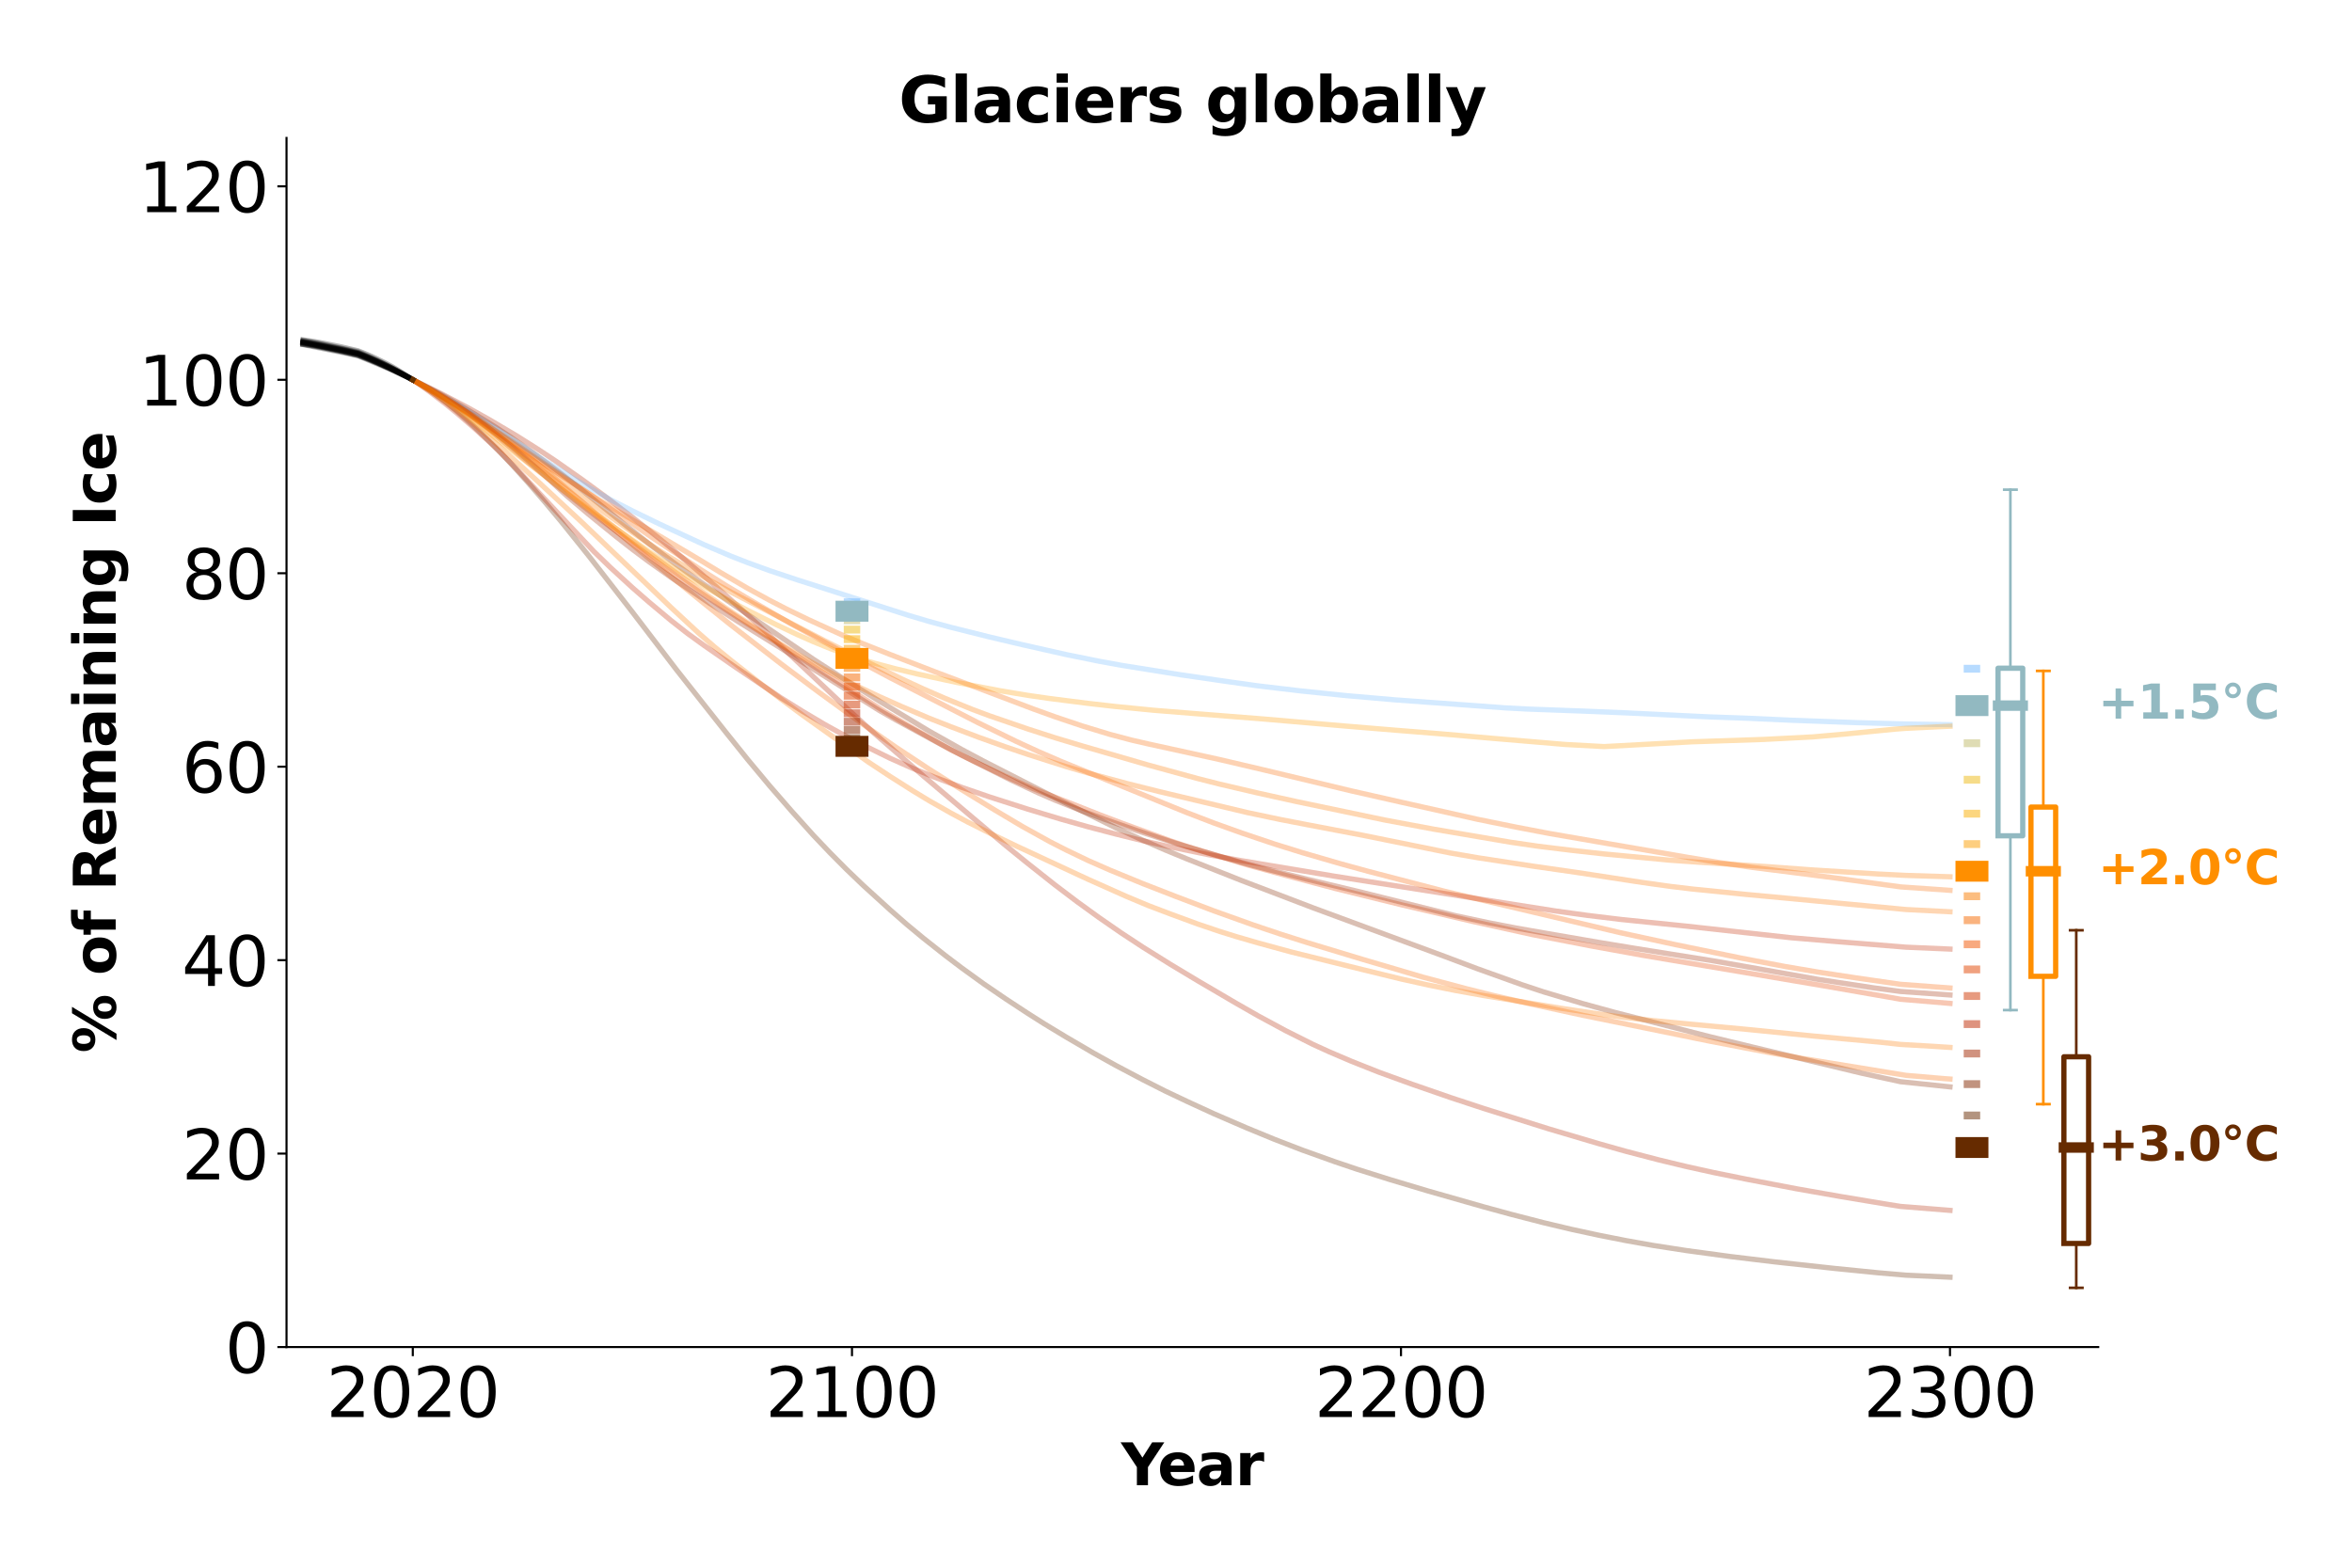 <?xml version="1.0" encoding="utf-8" standalone="no"?>
<!DOCTYPE svg PUBLIC "-//W3C//DTD SVG 1.1//EN"
  "http://www.w3.org/Graphics/SVG/1.1/DTD/svg11.dtd">
<svg xmlns:xlink="http://www.w3.org/1999/xlink" width="900pt" height="600pt" viewBox="0 0 900 600" xmlns="http://www.w3.org/2000/svg" version="1.1">
 <defs>
  <style type="text/css">*{stroke-linejoin: round; stroke-linecap: butt}</style>
 </defs>
 <g id="figure_1">
  <g id="patch_1">
   <path d="M 0 600 
L 900 600 
L 900 0 
L 0 0 
z
" style="fill: #ffffff"/>
  </g>
  <g id="axes_1">
   <g id="patch_2">
    <path d="M 109.64 515.56 
L 802.89 515.56 
L 802.89 52.8 
L 109.64 52.8 
z
" style="fill: #ffffff"/>
   </g>
   <g id="matplotlib.axis_1">
    <g id="xtick_1">
     <g id="line2d_1">
      <defs>
       <path id="m9770ddc738" d="M 0 0 
L 0 3.5 
" style="stroke: #000000; stroke-width: 0.8"/>
      </defs>
      <g>
       <use xlink:href="#m9770ddc738" x="157.957" y="515.56" style="stroke: #000000; stroke-width: 0.8"/>
      </g>
     </g>
     <g id="text_1">
      <!-- 2020 -->
      <g transform="translate(124.872 542.316) scale(0.26 -0.26)">
       <defs>
        <path id="DejaVuSans-32" d="M 1228 531 
L 3431 531 
L 3431 0 
L 469 0 
L 469 531 
Q 828 903 1448 1529 
Q 2069 2156 2228 2338 
Q 2531 2678 2651 2914 
Q 2772 3150 2772 3378 
Q 2772 3750 2511 3984 
Q 2250 4219 1831 4219 
Q 1534 4219 1204 4116 
Q 875 4013 500 3803 
L 500 4441 
Q 881 4594 1212 4672 
Q 1544 4750 1819 4750 
Q 2544 4750 2975 4387 
Q 3406 4025 3406 3419 
Q 3406 3131 3298 2873 
Q 3191 2616 2906 2266 
Q 2828 2175 2409 1742 
Q 1991 1309 1228 531 
z
" transform="scale(0.016)"/>
        <path id="DejaVuSans-30" d="M 2034 4250 
Q 1547 4250 1301 3770 
Q 1056 3291 1056 2328 
Q 1056 1369 1301 889 
Q 1547 409 2034 409 
Q 2525 409 2770 889 
Q 3016 1369 3016 2328 
Q 3016 3291 2770 3770 
Q 2525 4250 2034 4250 
z
M 2034 4750 
Q 2819 4750 3233 4129 
Q 3647 3509 3647 2328 
Q 3647 1150 3233 529 
Q 2819 -91 2034 -91 
Q 1250 -91 836 529 
Q 422 1150 422 2328 
Q 422 3509 836 4129 
Q 1250 4750 2034 4750 
z
" transform="scale(0.016)"/>
       </defs>
       <use xlink:href="#DejaVuSans-32"/>
       <use xlink:href="#DejaVuSans-30" x="63.623"/>
       <use xlink:href="#DejaVuSans-32" x="127.246"/>
       <use xlink:href="#DejaVuSans-30" x="190.869"/>
      </g>
     </g>
    </g>
    <g id="xtick_2">
     <g id="line2d_2">
      <g>
       <use xlink:href="#m9770ddc738" x="326.018" y="515.56" style="stroke: #000000; stroke-width: 0.8"/>
      </g>
     </g>
     <g id="text_2">
      <!-- 2100 -->
      <g transform="translate(292.933 542.316) scale(0.26 -0.26)">
       <defs>
        <path id="DejaVuSans-31" d="M 794 531 
L 1825 531 
L 1825 4091 
L 703 3866 
L 703 4441 
L 1819 4666 
L 2450 4666 
L 2450 531 
L 3481 531 
L 3481 0 
L 794 0 
L 794 531 
z
" transform="scale(0.016)"/>
       </defs>
       <use xlink:href="#DejaVuSans-32"/>
       <use xlink:href="#DejaVuSans-31" x="63.623"/>
       <use xlink:href="#DejaVuSans-30" x="127.246"/>
       <use xlink:href="#DejaVuSans-30" x="190.869"/>
      </g>
     </g>
    </g>
    <g id="xtick_3">
     <g id="line2d_3">
      <g>
       <use xlink:href="#m9770ddc738" x="536.094" y="515.56" style="stroke: #000000; stroke-width: 0.8"/>
      </g>
     </g>
     <g id="text_3">
      <!-- 2200 -->
      <g transform="translate(503.009 542.316) scale(0.26 -0.26)">
       <use xlink:href="#DejaVuSans-32"/>
       <use xlink:href="#DejaVuSans-32" x="63.623"/>
       <use xlink:href="#DejaVuSans-30" x="127.246"/>
       <use xlink:href="#DejaVuSans-30" x="190.869"/>
      </g>
     </g>
    </g>
    <g id="xtick_4">
     <g id="line2d_4">
      <g>
       <use xlink:href="#m9770ddc738" x="746.17" y="515.56" style="stroke: #000000; stroke-width: 0.8"/>
      </g>
     </g>
     <g id="text_4">
      <!-- 2300 -->
      <g transform="translate(713.085 542.316) scale(0.26 -0.26)">
       <defs>
        <path id="DejaVuSans-33" d="M 2597 2516 
Q 3050 2419 3304 2112 
Q 3559 1806 3559 1356 
Q 3559 666 3084 287 
Q 2609 -91 1734 -91 
Q 1441 -91 1130 -33 
Q 819 25 488 141 
L 488 750 
Q 750 597 1062 519 
Q 1375 441 1716 441 
Q 2309 441 2620 675 
Q 2931 909 2931 1356 
Q 2931 1769 2642 2001 
Q 2353 2234 1838 2234 
L 1294 2234 
L 1294 2753 
L 1863 2753 
Q 2328 2753 2575 2939 
Q 2822 3125 2822 3475 
Q 2822 3834 2567 4026 
Q 2313 4219 1838 4219 
Q 1578 4219 1281 4162 
Q 984 4106 628 3988 
L 628 4550 
Q 988 4650 1302 4700 
Q 1616 4750 1894 4750 
Q 2613 4750 3031 4423 
Q 3450 4097 3450 3541 
Q 3450 3153 3228 2886 
Q 3006 2619 2597 2516 
z
" transform="scale(0.016)"/>
       </defs>
       <use xlink:href="#DejaVuSans-32"/>
       <use xlink:href="#DejaVuSans-33" x="63.623"/>
       <use xlink:href="#DejaVuSans-30" x="127.246"/>
       <use xlink:href="#DejaVuSans-30" x="190.869"/>
      </g>
     </g>
    </g>
    <g id="text_5">
     <!-- Year -->
     <g transform="translate(428.995 568.44) scale(0.22 -0.22)">
      <defs>
       <path id="DejaVuSans-Bold-59" d="M -63 4666 
L 1253 4666 
L 2316 3003 
L 3378 4666 
L 4697 4666 
L 2919 1966 
L 2919 0 
L 1716 0 
L 1716 1966 
L -63 4666 
z
" transform="scale(0.016)"/>
       <path id="DejaVuSans-Bold-65" d="M 4031 1759 
L 4031 1441 
L 1416 1441 
Q 1456 1047 1700 850 
Q 1944 653 2381 653 
Q 2734 653 3104 758 
Q 3475 863 3866 1075 
L 3866 213 
Q 3469 63 3072 -14 
Q 2675 -91 2278 -91 
Q 1328 -91 801 392 
Q 275 875 275 1747 
Q 275 2603 792 3093 
Q 1309 3584 2216 3584 
Q 3041 3584 3536 3087 
Q 4031 2591 4031 1759 
z
M 2881 2131 
Q 2881 2450 2695 2645 
Q 2509 2841 2209 2841 
Q 1884 2841 1681 2658 
Q 1478 2475 1428 2131 
L 2881 2131 
z
" transform="scale(0.016)"/>
       <path id="DejaVuSans-Bold-61" d="M 2106 1575 
Q 1756 1575 1579 1456 
Q 1403 1338 1403 1106 
Q 1403 894 1545 773 
Q 1688 653 1941 653 
Q 2256 653 2472 879 
Q 2688 1106 2688 1447 
L 2688 1575 
L 2106 1575 
z
M 3816 1997 
L 3816 0 
L 2688 0 
L 2688 519 
Q 2463 200 2181 54 
Q 1900 -91 1497 -91 
Q 953 -91 614 226 
Q 275 544 275 1050 
Q 275 1666 698 1953 
Q 1122 2241 2028 2241 
L 2688 2241 
L 2688 2328 
Q 2688 2594 2478 2717 
Q 2269 2841 1825 2841 
Q 1466 2841 1156 2769 
Q 847 2697 581 2553 
L 581 3406 
Q 941 3494 1303 3539 
Q 1666 3584 2028 3584 
Q 2975 3584 3395 3211 
Q 3816 2838 3816 1997 
z
" transform="scale(0.016)"/>
       <path id="DejaVuSans-Bold-72" d="M 3138 2547 
Q 2991 2616 2845 2648 
Q 2700 2681 2553 2681 
Q 2122 2681 1889 2404 
Q 1656 2128 1656 1613 
L 1656 0 
L 538 0 
L 538 3500 
L 1656 3500 
L 1656 2925 
Q 1872 3269 2151 3426 
Q 2431 3584 2822 3584 
Q 2878 3584 2943 3579 
Q 3009 3575 3134 3559 
L 3138 2547 
z
" transform="scale(0.016)"/>
      </defs>
      <use xlink:href="#DejaVuSans-Bold-59"/>
      <use xlink:href="#DejaVuSans-Bold-65" x="63.287"/>
      <use xlink:href="#DejaVuSans-Bold-61" x="131.109"/>
      <use xlink:href="#DejaVuSans-Bold-72" x="198.59"/>
     </g>
    </g>
   </g>
   <g id="matplotlib.axis_2">
    <g id="ytick_1">
     <g id="line2d_5">
      <defs>
       <path id="m2c3ac5cdfd" d="M 0 0 
L -3.5 0 
" style="stroke: #000000; stroke-width: 0.8"/>
      </defs>
      <g>
       <use xlink:href="#m2c3ac5cdfd" x="109.64" y="515.56" style="stroke: #000000; stroke-width: 0.8"/>
      </g>
     </g>
     <g id="text_6">
      <!-- 0 -->
      <g transform="translate(86.097 525.438) scale(0.26 -0.26)">
       <use xlink:href="#DejaVuSans-30"/>
      </g>
     </g>
    </g>
    <g id="ytick_2">
     <g id="line2d_6">
      <g>
       <use xlink:href="#m2c3ac5cdfd" x="109.64" y="441.518" style="stroke: #000000; stroke-width: 0.8"/>
      </g>
     </g>
     <g id="text_7">
      <!-- 20 -->
      <g transform="translate(69.555 451.396) scale(0.26 -0.26)">
       <use xlink:href="#DejaVuSans-32"/>
       <use xlink:href="#DejaVuSans-30" x="63.623"/>
      </g>
     </g>
    </g>
    <g id="ytick_3">
     <g id="line2d_7">
      <g>
       <use xlink:href="#m2c3ac5cdfd" x="109.64" y="367.477" style="stroke: #000000; stroke-width: 0.8"/>
      </g>
     </g>
     <g id="text_8">
      <!-- 40 -->
      <g transform="translate(69.555 377.355) scale(0.26 -0.26)">
       <defs>
        <path id="DejaVuSans-34" d="M 2419 4116 
L 825 1625 
L 2419 1625 
L 2419 4116 
z
M 2253 4666 
L 3047 4666 
L 3047 1625 
L 3713 1625 
L 3713 1100 
L 3047 1100 
L 3047 0 
L 2419 0 
L 2419 1100 
L 313 1100 
L 313 1709 
L 2253 4666 
z
" transform="scale(0.016)"/>
       </defs>
       <use xlink:href="#DejaVuSans-34"/>
       <use xlink:href="#DejaVuSans-30" x="63.623"/>
      </g>
     </g>
    </g>
    <g id="ytick_4">
     <g id="line2d_8">
      <g>
       <use xlink:href="#m2c3ac5cdfd" x="109.64" y="293.435" style="stroke: #000000; stroke-width: 0.8"/>
      </g>
     </g>
     <g id="text_9">
      <!-- 60 -->
      <g transform="translate(69.555 303.313) scale(0.26 -0.26)">
       <defs>
        <path id="DejaVuSans-36" d="M 2113 2584 
Q 1688 2584 1439 2293 
Q 1191 2003 1191 1497 
Q 1191 994 1439 701 
Q 1688 409 2113 409 
Q 2538 409 2786 701 
Q 3034 994 3034 1497 
Q 3034 2003 2786 2293 
Q 2538 2584 2113 2584 
z
M 3366 4563 
L 3366 3988 
Q 3128 4100 2886 4159 
Q 2644 4219 2406 4219 
Q 1781 4219 1451 3797 
Q 1122 3375 1075 2522 
Q 1259 2794 1537 2939 
Q 1816 3084 2150 3084 
Q 2853 3084 3261 2657 
Q 3669 2231 3669 1497 
Q 3669 778 3244 343 
Q 2819 -91 2113 -91 
Q 1303 -91 875 529 
Q 447 1150 447 2328 
Q 447 3434 972 4092 
Q 1497 4750 2381 4750 
Q 2619 4750 2861 4703 
Q 3103 4656 3366 4563 
z
" transform="scale(0.016)"/>
       </defs>
       <use xlink:href="#DejaVuSans-36"/>
       <use xlink:href="#DejaVuSans-30" x="63.623"/>
      </g>
     </g>
    </g>
    <g id="ytick_5">
     <g id="line2d_9">
      <g>
       <use xlink:href="#m2c3ac5cdfd" x="109.64" y="219.394" style="stroke: #000000; stroke-width: 0.8"/>
      </g>
     </g>
     <g id="text_10">
      <!-- 80 -->
      <g transform="translate(69.555 229.272) scale(0.26 -0.26)">
       <defs>
        <path id="DejaVuSans-38" d="M 2034 2216 
Q 1584 2216 1326 1975 
Q 1069 1734 1069 1313 
Q 1069 891 1326 650 
Q 1584 409 2034 409 
Q 2484 409 2743 651 
Q 3003 894 3003 1313 
Q 3003 1734 2745 1975 
Q 2488 2216 2034 2216 
z
M 1403 2484 
Q 997 2584 770 2862 
Q 544 3141 544 3541 
Q 544 4100 942 4425 
Q 1341 4750 2034 4750 
Q 2731 4750 3128 4425 
Q 3525 4100 3525 3541 
Q 3525 3141 3298 2862 
Q 3072 2584 2669 2484 
Q 3125 2378 3379 2068 
Q 3634 1759 3634 1313 
Q 3634 634 3220 271 
Q 2806 -91 2034 -91 
Q 1263 -91 848 271 
Q 434 634 434 1313 
Q 434 1759 690 2068 
Q 947 2378 1403 2484 
z
M 1172 3481 
Q 1172 3119 1398 2916 
Q 1625 2713 2034 2713 
Q 2441 2713 2670 2916 
Q 2900 3119 2900 3481 
Q 2900 3844 2670 4047 
Q 2441 4250 2034 4250 
Q 1625 4250 1398 4047 
Q 1172 3844 1172 3481 
z
" transform="scale(0.016)"/>
       </defs>
       <use xlink:href="#DejaVuSans-38"/>
       <use xlink:href="#DejaVuSans-30" x="63.623"/>
      </g>
     </g>
    </g>
    <g id="ytick_6">
     <g id="line2d_10">
      <g>
       <use xlink:href="#m2c3ac5cdfd" x="109.64" y="145.352" style="stroke: #000000; stroke-width: 0.8"/>
      </g>
     </g>
     <g id="text_11">
      <!-- 100 -->
      <g transform="translate(53.013 155.23) scale(0.26 -0.26)">
       <use xlink:href="#DejaVuSans-31"/>
       <use xlink:href="#DejaVuSans-30" x="63.623"/>
       <use xlink:href="#DejaVuSans-30" x="127.246"/>
      </g>
     </g>
    </g>
    <g id="ytick_7">
     <g id="line2d_11">
      <g>
       <use xlink:href="#m2c3ac5cdfd" x="109.64" y="71.31" style="stroke: #000000; stroke-width: 0.8"/>
      </g>
     </g>
     <g id="text_12">
      <!-- 120 -->
      <g transform="translate(53.013 81.188) scale(0.26 -0.26)">
       <use xlink:href="#DejaVuSans-31"/>
       <use xlink:href="#DejaVuSans-32" x="63.623"/>
       <use xlink:href="#DejaVuSans-30" x="127.246"/>
      </g>
     </g>
    </g>
    <g id="text_13">
     <!-- % of Remaining Ice -->
     <g transform="translate(44.265 403.001) rotate(-90) scale(0.22 -0.22)">
      <defs>
       <path id="DejaVuSans-Bold-25" d="M 4959 1925 
Q 4738 1925 4616 1733 
Q 4494 1541 4494 1184 
Q 4494 825 4614 633 
Q 4734 441 4959 441 
Q 5184 441 5303 633 
Q 5422 825 5422 1184 
Q 5422 1541 5301 1733 
Q 5181 1925 4959 1925 
z
M 4959 2450 
Q 5541 2450 5875 2112 
Q 6209 1775 6209 1184 
Q 6209 594 5875 251 
Q 5541 -91 4959 -91 
Q 4378 -91 4042 251 
Q 3706 594 3706 1184 
Q 3706 1772 4042 2111 
Q 4378 2450 4959 2450 
z
M 2094 -91 
L 1403 -91 
L 4319 4750 
L 5013 4750 
L 2094 -91 
z
M 1453 4750 
Q 2034 4750 2367 4411 
Q 2700 4072 2700 3481 
Q 2700 2891 2367 2550 
Q 2034 2209 1453 2209 
Q 872 2209 539 2550 
Q 206 2891 206 3481 
Q 206 4072 539 4411 
Q 872 4750 1453 4750 
z
M 1453 4225 
Q 1228 4225 1106 4031 
Q 984 3838 984 3481 
Q 984 3122 1106 2926 
Q 1228 2731 1453 2731 
Q 1678 2731 1798 2926 
Q 1919 3122 1919 3481 
Q 1919 3838 1797 4031 
Q 1675 4225 1453 4225 
z
" transform="scale(0.016)"/>
       <path id="DejaVuSans-Bold-20" transform="scale(0.016)"/>
       <path id="DejaVuSans-Bold-6f" d="M 2203 2784 
Q 1831 2784 1636 2517 
Q 1441 2250 1441 1747 
Q 1441 1244 1636 976 
Q 1831 709 2203 709 
Q 2569 709 2762 976 
Q 2956 1244 2956 1747 
Q 2956 2250 2762 2517 
Q 2569 2784 2203 2784 
z
M 2203 3584 
Q 3106 3584 3614 3096 
Q 4122 2609 4122 1747 
Q 4122 884 3614 396 
Q 3106 -91 2203 -91 
Q 1297 -91 786 396 
Q 275 884 275 1747 
Q 275 2609 786 3096 
Q 1297 3584 2203 3584 
z
" transform="scale(0.016)"/>
       <path id="DejaVuSans-Bold-66" d="M 2841 4863 
L 2841 4128 
L 2222 4128 
Q 1984 4128 1890 4042 
Q 1797 3956 1797 3744 
L 1797 3500 
L 2753 3500 
L 2753 2700 
L 1797 2700 
L 1797 0 
L 678 0 
L 678 2700 
L 122 2700 
L 122 3500 
L 678 3500 
L 678 3744 
Q 678 4316 997 4589 
Q 1316 4863 1984 4863 
L 2841 4863 
z
" transform="scale(0.016)"/>
       <path id="DejaVuSans-Bold-52" d="M 2297 2597 
Q 2675 2597 2839 2737 
Q 3003 2878 3003 3200 
Q 3003 3519 2839 3656 
Q 2675 3794 2297 3794 
L 1791 3794 
L 1791 2597 
L 2297 2597 
z
M 1791 1766 
L 1791 0 
L 588 0 
L 588 4666 
L 2425 4666 
Q 3347 4666 3776 4356 
Q 4206 4047 4206 3378 
Q 4206 2916 3982 2619 
Q 3759 2322 3309 2181 
Q 3556 2125 3751 1926 
Q 3947 1728 4147 1325 
L 4800 0 
L 3519 0 
L 2950 1159 
Q 2778 1509 2601 1637 
Q 2425 1766 2131 1766 
L 1791 1766 
z
" transform="scale(0.016)"/>
       <path id="DejaVuSans-Bold-6d" d="M 3781 2919 
Q 3994 3244 4286 3414 
Q 4578 3584 4928 3584 
Q 5531 3584 5847 3212 
Q 6163 2841 6163 2131 
L 6163 0 
L 5038 0 
L 5038 1825 
Q 5041 1866 5042 1909 
Q 5044 1953 5044 2034 
Q 5044 2406 4934 2573 
Q 4825 2741 4581 2741 
Q 4263 2741 4089 2478 
Q 3916 2216 3909 1719 
L 3909 0 
L 2784 0 
L 2784 1825 
Q 2784 2406 2684 2573 
Q 2584 2741 2328 2741 
Q 2006 2741 1831 2477 
Q 1656 2213 1656 1722 
L 1656 0 
L 531 0 
L 531 3500 
L 1656 3500 
L 1656 2988 
Q 1863 3284 2130 3434 
Q 2397 3584 2719 3584 
Q 3081 3584 3359 3409 
Q 3638 3234 3781 2919 
z
" transform="scale(0.016)"/>
       <path id="DejaVuSans-Bold-69" d="M 538 3500 
L 1656 3500 
L 1656 0 
L 538 0 
L 538 3500 
z
M 538 4863 
L 1656 4863 
L 1656 3950 
L 538 3950 
L 538 4863 
z
" transform="scale(0.016)"/>
       <path id="DejaVuSans-Bold-6e" d="M 4056 2131 
L 4056 0 
L 2931 0 
L 2931 347 
L 2931 1631 
Q 2931 2084 2911 2256 
Q 2891 2428 2841 2509 
Q 2775 2619 2662 2680 
Q 2550 2741 2406 2741 
Q 2056 2741 1856 2470 
Q 1656 2200 1656 1722 
L 1656 0 
L 538 0 
L 538 3500 
L 1656 3500 
L 1656 2988 
Q 1909 3294 2193 3439 
Q 2478 3584 2822 3584 
Q 3428 3584 3742 3212 
Q 4056 2841 4056 2131 
z
" transform="scale(0.016)"/>
       <path id="DejaVuSans-Bold-67" d="M 2919 594 
Q 2688 288 2409 144 
Q 2131 0 1766 0 
Q 1125 0 706 504 
Q 288 1009 288 1791 
Q 288 2575 706 3076 
Q 1125 3578 1766 3578 
Q 2131 3578 2409 3434 
Q 2688 3291 2919 2981 
L 2919 3500 
L 4044 3500 
L 4044 353 
Q 4044 -491 3511 -936 
Q 2978 -1381 1966 -1381 
Q 1638 -1381 1331 -1331 
Q 1025 -1281 716 -1178 
L 716 -306 
Q 1009 -475 1290 -558 
Q 1572 -641 1856 -641 
Q 2406 -641 2662 -400 
Q 2919 -159 2919 353 
L 2919 594 
z
M 2181 2772 
Q 1834 2772 1640 2515 
Q 1447 2259 1447 1791 
Q 1447 1309 1634 1061 
Q 1822 813 2181 813 
Q 2531 813 2725 1069 
Q 2919 1325 2919 1791 
Q 2919 2259 2725 2515 
Q 2531 2772 2181 2772 
z
" transform="scale(0.016)"/>
       <path id="DejaVuSans-Bold-49" d="M 588 4666 
L 1791 4666 
L 1791 0 
L 588 0 
L 588 4666 
z
" transform="scale(0.016)"/>
       <path id="DejaVuSans-Bold-63" d="M 3366 3391 
L 3366 2478 
Q 3138 2634 2908 2709 
Q 2678 2784 2431 2784 
Q 1963 2784 1702 2511 
Q 1441 2238 1441 1747 
Q 1441 1256 1702 982 
Q 1963 709 2431 709 
Q 2694 709 2930 787 
Q 3166 866 3366 1019 
L 3366 103 
Q 3103 6 2833 -42 
Q 2563 -91 2291 -91 
Q 1344 -91 809 395 
Q 275 881 275 1747 
Q 275 2613 809 3098 
Q 1344 3584 2291 3584 
Q 2566 3584 2833 3536 
Q 3100 3488 3366 3391 
z
" transform="scale(0.016)"/>
      </defs>
      <use xlink:href="#DejaVuSans-Bold-25"/>
      <use xlink:href="#DejaVuSans-Bold-20" x="100.195"/>
      <use xlink:href="#DejaVuSans-Bold-6f" x="135.01"/>
      <use xlink:href="#DejaVuSans-Bold-66" x="203.711"/>
      <use xlink:href="#DejaVuSans-Bold-20" x="247.217"/>
      <use xlink:href="#DejaVuSans-Bold-52" x="282.031"/>
      <use xlink:href="#DejaVuSans-Bold-65" x="359.033"/>
      <use xlink:href="#DejaVuSans-Bold-6d" x="426.855"/>
      <use xlink:href="#DejaVuSans-Bold-61" x="531.055"/>
      <use xlink:href="#DejaVuSans-Bold-69" x="598.535"/>
      <use xlink:href="#DejaVuSans-Bold-6e" x="632.812"/>
      <use xlink:href="#DejaVuSans-Bold-69" x="704.004"/>
      <use xlink:href="#DejaVuSans-Bold-6e" x="738.281"/>
      <use xlink:href="#DejaVuSans-Bold-67" x="809.473"/>
      <use xlink:href="#DejaVuSans-Bold-20" x="881.055"/>
      <use xlink:href="#DejaVuSans-Bold-49" x="915.869"/>
      <use xlink:href="#DejaVuSans-Bold-63" x="953.076"/>
      <use xlink:href="#DejaVuSans-Bold-65" x="1012.354"/>
     </g>
    </g>
   </g>
   <g id="line2d_12">
    <path d="M 157.957 145.352 
L 166.36 150.094 
L 174.763 155.151 
L 181.066 159.146 
L 195.771 168.871 
L 227.282 190.292 
L 250.391 206.312 
L 267.197 217.425 
L 277.701 224.021 
L 288.204 230.314 
L 302.91 238.864 
L 330.22 253.86 
L 340.723 259.444 
L 374.335 276.64 
L 389.041 283.838 
L 397.444 287.7 
L 405.847 291.339 
L 454.164 311.022 
L 464.668 315.056 
L 475.172 318.817 
L 487.776 323.057 
L 498.28 326.322 
L 512.985 330.589 
L 523.489 333.473 
L 552.9 341.144 
L 620.124 356.998 
L 641.132 361.546 
L 666.341 366.714 
L 683.147 369.924 
L 695.751 372.053 
L 710.457 374.3 
L 727.263 376.725 
L 746.17 378.123 
L 746.17 378.123 
" clip-path="url(#p393ca2d0c3)" style="fill: none; stroke: #f66200; stroke-opacity: 0.3; stroke-width: 2; stroke-linecap: square"/>
   </g>
   <g id="line2d_13">
    <path d="M 115.942 131.005 
L 118.043 131.402 
L 120.144 131.82 
L 122.245 132.244 
L 124.345 132.675 
L 126.446 133.117 
L 128.547 133.564 
L 130.648 134.017 
L 132.748 134.478 
L 134.849 134.947 
L 136.95 135.414 
L 139.051 136.283 
L 141.151 137.182 
L 143.252 138.114 
L 145.353 139.076 
L 147.454 140.057 
L 149.554 141.053 
L 151.655 142.09 
L 153.756 143.15 
L 155.857 144.228 
L 157.957 145.352 
" clip-path="url(#p393ca2d0c3)" style="fill: none; stroke: #000000; stroke-opacity: 0.3; stroke-width: 2; stroke-linecap: square"/>
   </g>
   <g id="line2d_14">
    <path d="M 157.957 145.352 
L 166.36 149.654 
L 172.663 153.157 
L 181.066 158.143 
L 189.469 163.389 
L 195.771 167.547 
L 204.174 173.444 
L 214.678 181.261 
L 223.081 187.855 
L 239.887 201.441 
L 250.391 209.724 
L 258.794 216.078 
L 267.197 222.126 
L 279.801 230.869 
L 311.313 252.357 
L 323.917 260.528 
L 336.522 268.361 
L 355.429 279.762 
L 368.033 286.859 
L 376.436 291.331 
L 403.746 305.307 
L 426.854 316.769 
L 437.358 321.598 
L 445.761 325.262 
L 454.164 328.722 
L 475.172 337.042 
L 502.482 347.462 
L 552.9 366.082 
L 565.504 370.83 
L 582.31 376.853 
L 590.713 379.641 
L 605.419 384.034 
L 618.023 387.503 
L 653.736 396.636 
L 670.542 400.712 
L 712.557 410.796 
L 727.263 414.002 
L 746.17 415.977 
L 746.17 415.977 
" clip-path="url(#p393ca2d0c3)" style="fill: none; stroke: #822900; stroke-opacity: 0.3; stroke-width: 2; stroke-linecap: square"/>
   </g>
   <g id="line2d_15">
    <path d="M 115.942 131.281 
L 118.043 131.691 
L 120.144 132.101 
L 122.245 132.526 
L 124.345 132.958 
L 126.446 133.396 
L 128.547 133.827 
L 130.648 134.261 
L 132.748 134.707 
L 134.849 135.16 
L 136.95 135.613 
L 139.051 136.48 
L 141.151 137.376 
L 143.252 138.308 
L 145.353 139.255 
L 147.454 140.222 
L 149.554 141.204 
L 151.655 142.211 
L 153.756 143.233 
L 155.857 144.277 
L 157.957 145.352 
" clip-path="url(#p393ca2d0c3)" style="fill: none; stroke: #000000; stroke-opacity: 0.3; stroke-width: 2; stroke-linecap: square"/>
   </g>
   <g id="line2d_16">
    <path d="M 157.957 145.352 
L 166.36 149.893 
L 172.663 153.569 
L 178.965 157.528 
L 185.267 161.761 
L 193.67 167.851 
L 199.973 172.743 
L 208.376 179.651 
L 223.081 192.404 
L 233.585 201.429 
L 248.29 213.762 
L 269.298 230.865 
L 279.801 239.309 
L 298.708 253.952 
L 313.413 264.987 
L 330.22 277.219 
L 342.824 285.983 
L 355.429 294.314 
L 368.033 302.276 
L 380.638 310.019 
L 391.142 316.263 
L 401.645 322.085 
L 407.948 325.302 
L 416.351 329.338 
L 424.754 333.03 
L 437.358 338.208 
L 449.963 343.111 
L 464.668 348.683 
L 479.373 353.941 
L 489.877 357.478 
L 500.381 360.818 
L 521.388 367.174 
L 544.497 373.983 
L 561.303 378.46 
L 571.807 381.078 
L 584.411 383.967 
L 605.419 388.534 
L 653.736 398.386 
L 676.845 402.82 
L 689.449 405.06 
L 729.363 411.575 
L 744.069 412.827 
L 746.17 412.976 
L 746.17 412.976 
" clip-path="url(#p393ca2d0c3)" style="fill: none; stroke: #f76800; stroke-opacity: 0.3; stroke-width: 2; stroke-linecap: square"/>
   </g>
   <g id="line2d_17">
    <path d="M 115.942 131.052 
L 118.043 131.484 
L 120.144 131.931 
L 122.245 132.383 
L 124.345 132.832 
L 126.446 133.267 
L 128.547 133.689 
L 130.648 134.112 
L 132.748 134.551 
L 134.849 135.002 
L 136.95 135.451 
L 139.051 136.315 
L 141.151 137.226 
L 143.252 138.153 
L 145.353 139.103 
L 147.454 140.088 
L 149.554 141.107 
L 151.655 142.151 
L 153.756 143.215 
L 155.857 144.272 
L 157.957 145.352 
" clip-path="url(#p393ca2d0c3)" style="fill: none; stroke: #000000; stroke-opacity: 0.3; stroke-width: 2; stroke-linecap: square"/>
   </g>
   <g id="line2d_18">
    <path d="M 157.957 145.352 
L 162.159 147.939 
L 166.36 150.793 
L 170.562 153.93 
L 174.763 157.338 
L 178.965 161.01 
L 183.167 164.907 
L 189.469 171.106 
L 195.771 177.719 
L 202.073 184.714 
L 208.376 191.995 
L 214.678 199.531 
L 225.182 212.616 
L 241.988 234.248 
L 258.794 256.25 
L 277.701 280.201 
L 286.104 290.683 
L 294.507 300.758 
L 302.91 310.427 
L 311.313 319.765 
L 317.615 326.385 
L 323.917 332.731 
L 330.22 338.78 
L 340.723 348.332 
L 347.026 353.847 
L 353.328 359.069 
L 361.731 365.709 
L 368.033 370.482 
L 376.436 376.563 
L 384.839 382.301 
L 393.242 387.815 
L 399.545 391.818 
L 407.948 396.899 
L 418.451 403.038 
L 426.854 407.714 
L 437.358 413.265 
L 445.761 417.524 
L 454.164 421.512 
L 464.668 426.334 
L 477.273 431.778 
L 487.776 436.093 
L 498.28 440.147 
L 510.885 444.661 
L 519.288 447.496 
L 531.892 451.464 
L 546.598 455.87 
L 567.605 461.86 
L 578.109 464.727 
L 590.713 467.979 
L 601.217 470.473 
L 611.721 472.745 
L 622.225 474.822 
L 632.729 476.687 
L 645.333 478.634 
L 662.139 480.915 
L 678.945 482.94 
L 702.054 485.468 
L 718.86 487.149 
L 729.363 488.049 
L 746.17 488.821 
L 746.17 488.821 
" clip-path="url(#p393ca2d0c3)" style="fill: none; stroke: #662b00; stroke-opacity: 0.3; stroke-width: 2; stroke-linecap: square"/>
   </g>
   <g id="line2d_19">
    <path d="M 115.942 130.612 
L 118.043 131.044 
L 120.144 131.485 
L 122.245 131.919 
L 124.345 132.346 
L 126.446 132.773 
L 128.547 133.19 
L 130.648 133.613 
L 132.748 134.054 
L 134.849 134.509 
L 136.95 134.968 
L 139.051 135.84 
L 141.151 136.738 
L 143.252 137.662 
L 145.353 138.621 
L 147.454 139.632 
L 149.554 140.692 
L 151.655 141.795 
L 153.756 142.947 
L 155.857 144.127 
L 157.957 145.352 
" clip-path="url(#p393ca2d0c3)" style="fill: none; stroke: #000000; stroke-opacity: 0.3; stroke-width: 2; stroke-linecap: square"/>
   </g>
   <g id="line2d_20">
    <path d="M 157.957 145.352 
L 168.461 150.475 
L 178.965 155.978 
L 187.368 160.687 
L 197.872 166.914 
L 206.275 172.224 
L 212.577 176.41 
L 223.081 183.787 
L 231.484 189.944 
L 241.988 197.971 
L 252.492 206.281 
L 258.794 211.45 
L 271.398 222.24 
L 281.902 231.558 
L 290.305 239.259 
L 311.313 259.074 
L 323.917 270.956 
L 334.421 280.549 
L 353.328 296.993 
L 384.839 323.622 
L 393.242 330.427 
L 403.746 338.731 
L 412.149 345.1 
L 420.552 351.184 
L 428.955 356.999 
L 437.358 362.526 
L 447.862 369.08 
L 458.366 375.392 
L 473.071 384.01 
L 481.474 388.815 
L 491.978 394.484 
L 502.482 399.755 
L 508.784 402.625 
L 517.187 406.21 
L 527.691 410.382 
L 540.295 414.953 
L 555.001 420.045 
L 567.605 424.204 
L 592.814 432.104 
L 611.721 437.7 
L 622.225 440.663 
L 634.829 443.947 
L 645.333 446.476 
L 655.837 448.792 
L 668.442 451.345 
L 687.348 454.963 
L 704.154 457.918 
L 723.061 461.066 
L 727.263 461.73 
L 746.17 463.246 
L 746.17 463.246 
" clip-path="url(#p393ca2d0c3)" style="fill: none; stroke: #b32700; stroke-opacity: 0.3; stroke-width: 2; stroke-linecap: square"/>
   </g>
   <g id="line2d_21">
    <path d="M 115.942 131.857 
L 118.043 132.283 
L 120.144 132.706 
L 122.245 133.132 
L 124.345 133.558 
L 126.446 133.99 
L 128.547 134.406 
L 130.648 134.821 
L 132.748 135.251 
L 134.849 135.699 
L 136.95 136.141 
L 139.051 137.008 
L 141.151 137.894 
L 143.252 138.782 
L 145.353 139.669 
L 147.454 140.569 
L 149.554 141.487 
L 151.655 142.447 
L 153.756 143.41 
L 155.857 144.368 
L 157.957 145.352 
" clip-path="url(#p393ca2d0c3)" style="fill: none; stroke: #000000; stroke-opacity: 0.3; stroke-width: 2; stroke-linecap: square"/>
   </g>
   <g id="line2d_22">
    <path d="M 157.957 145.352 
L 166.36 149.876 
L 174.763 154.702 
L 181.066 158.54 
L 191.57 165.217 
L 206.275 174.917 
L 218.879 182.867 
L 229.383 188.909 
L 233.585 191.216 
L 241.988 195.514 
L 252.492 200.629 
L 269.298 208.413 
L 279.801 212.891 
L 286.104 215.344 
L 294.507 218.402 
L 305.01 221.902 
L 319.716 226.594 
L 328.119 229.274 
L 347.026 235.328 
L 355.429 237.822 
L 363.832 240.087 
L 378.537 243.762 
L 391.142 246.73 
L 407.948 250.516 
L 420.552 253.071 
L 428.955 254.612 
L 452.063 258.305 
L 470.97 261.046 
L 481.474 262.514 
L 498.28 264.495 
L 515.086 266.229 
L 533.993 267.867 
L 576.008 270.925 
L 584.411 271.372 
L 605.419 272.14 
L 622.225 272.834 
L 653.736 274.361 
L 668.442 274.879 
L 685.248 275.643 
L 710.457 276.575 
L 723.061 276.922 
L 729.363 277.093 
L 744.069 277.318 
L 746.17 277.355 
L 746.17 277.355 
" clip-path="url(#p393ca2d0c3)" style="fill: none; stroke: #70b8ff; stroke-opacity: 0.3; stroke-width: 2; stroke-linecap: square"/>
   </g>
   <g id="line2d_23">
    <path d="M 115.942 131.199 
L 118.043 131.611 
L 120.144 132.041 
L 122.245 132.475 
L 124.345 132.914 
L 126.446 133.358 
L 128.547 133.796 
L 130.648 134.236 
L 132.748 134.688 
L 134.849 135.152 
L 136.95 135.611 
L 139.051 136.477 
L 141.151 137.372 
L 143.252 138.3 
L 145.353 139.243 
L 147.454 140.208 
L 149.554 141.18 
L 151.655 142.179 
L 153.756 143.201 
L 155.857 144.249 
L 157.957 145.352 
" clip-path="url(#p393ca2d0c3)" style="fill: none; stroke: #000000; stroke-opacity: 0.3; stroke-width: 2; stroke-linecap: square"/>
   </g>
   <g id="line2d_24">
    <path d="M 157.957 145.352 
L 164.26 148.907 
L 170.562 152.75 
L 176.864 156.919 
L 191.57 167.209 
L 206.275 177.96 
L 231.484 196.268 
L 241.988 203.732 
L 248.29 208.086 
L 254.592 212.197 
L 260.895 216 
L 271.398 222.024 
L 279.801 226.667 
L 315.514 245.21 
L 328.119 251.569 
L 344.925 259.785 
L 353.328 263.669 
L 361.731 267.324 
L 372.235 271.575 
L 378.537 273.925 
L 393.242 278.982 
L 403.746 282.368 
L 414.25 285.522 
L 439.459 292.823 
L 458.366 297.991 
L 466.769 300.119 
L 481.474 303.551 
L 496.179 306.8 
L 529.792 313.83 
L 548.698 317.358 
L 578.109 322.359 
L 588.613 323.886 
L 601.217 325.426 
L 613.822 326.831 
L 639.031 329.223 
L 649.535 329.96 
L 676.845 331.727 
L 693.651 332.955 
L 718.86 334.518 
L 729.363 335.043 
L 746.17 335.565 
L 746.17 335.565 
" clip-path="url(#p393ca2d0c3)" style="fill: none; stroke: #fb7800; stroke-opacity: 0.3; stroke-width: 2; stroke-linecap: square"/>
   </g>
   <g id="line2d_25">
    <path d="M 115.942 130.915 
L 118.043 131.328 
L 120.144 131.739 
L 122.245 132.178 
L 124.345 132.632 
L 126.446 133.084 
L 128.547 133.524 
L 130.648 133.965 
L 132.748 134.411 
L 134.849 134.867 
L 136.95 135.32 
L 139.051 136.183 
L 141.151 137.088 
L 143.252 138.032 
L 145.353 139.008 
L 147.454 140.024 
L 149.554 141.055 
L 151.655 142.105 
L 153.756 143.171 
L 155.857 144.24 
L 157.957 145.352 
" clip-path="url(#p393ca2d0c3)" style="fill: none; stroke: #000000; stroke-opacity: 0.3; stroke-width: 2; stroke-linecap: square"/>
   </g>
   <g id="line2d_26">
    <path d="M 157.957 145.352 
L 164.26 149.388 
L 168.461 152.305 
L 174.763 157.05 
L 178.965 160.381 
L 185.267 165.672 
L 195.771 175.102 
L 206.275 184.694 
L 223.081 200.29 
L 246.189 222.375 
L 256.693 232.431 
L 267.197 242.18 
L 273.499 247.667 
L 279.801 252.815 
L 290.305 261.058 
L 298.708 267.473 
L 307.111 273.704 
L 332.32 291.692 
L 340.723 297.233 
L 349.126 302.559 
L 355.429 306.39 
L 363.832 311.16 
L 370.134 314.535 
L 380.638 319.808 
L 389.041 323.853 
L 416.351 336.54 
L 431.056 343.098 
L 439.459 346.612 
L 447.862 349.804 
L 458.366 353.668 
L 466.769 356.504 
L 473.071 358.471 
L 481.474 360.907 
L 494.079 364.347 
L 521.388 371.096 
L 536.094 374.683 
L 546.598 377.014 
L 557.101 379.126 
L 567.605 381.007 
L 597.016 385.843 
L 613.822 388.366 
L 622.225 389.461 
L 632.729 390.631 
L 647.434 392.021 
L 668.442 393.977 
L 693.651 396.495 
L 718.86 398.819 
L 727.263 399.729 
L 739.867 400.463 
L 746.17 400.873 
L 746.17 400.873 
" clip-path="url(#p393ca2d0c3)" style="fill: none; stroke: #fb7900; stroke-opacity: 0.3; stroke-width: 2; stroke-linecap: square"/>
   </g>
   <g id="line2d_27">
    <path d="M 115.942 130.3 
L 118.043 130.691 
L 120.144 131.097 
L 122.245 131.527 
L 124.345 131.964 
L 126.446 132.413 
L 128.547 132.85 
L 130.648 133.286 
L 132.748 133.732 
L 134.849 134.191 
L 136.95 134.654 
L 139.051 135.52 
L 141.151 136.446 
L 143.252 137.418 
L 145.353 138.423 
L 147.454 139.456 
L 149.554 140.535 
L 151.655 141.671 
L 153.756 142.856 
L 155.857 144.079 
L 157.957 145.352 
" clip-path="url(#p393ca2d0c3)" style="fill: none; stroke: #000000; stroke-opacity: 0.3; stroke-width: 2; stroke-linecap: square"/>
   </g>
   <g id="line2d_28">
    <path d="M 157.957 145.352 
L 170.562 152.858 
L 178.965 158.222 
L 183.167 161.343 
L 187.368 164.689 
L 197.872 173.41 
L 202.073 176.984 
L 220.98 192.117 
L 229.383 198.547 
L 254.592 217.377 
L 267.197 226.263 
L 277.701 233.357 
L 286.104 238.824 
L 300.809 248.183 
L 319.716 260.405 
L 338.623 272.436 
L 347.026 277.387 
L 363.832 286.954 
L 372.235 291.155 
L 384.839 297.173 
L 395.343 301.824 
L 403.746 305.128 
L 412.149 308.397 
L 420.552 311.728 
L 428.955 314.91 
L 447.862 321.818 
L 454.164 323.94 
L 477.273 331.014 
L 491.978 335.034 
L 510.885 340.035 
L 536.094 346.244 
L 563.404 352.633 
L 586.512 357.73 
L 609.62 362.191 
L 628.527 365.615 
L 651.635 369.515 
L 697.852 377.313 
L 723.061 381.696 
L 727.263 382.445 
L 746.17 384.031 
L 746.17 384.031 
" clip-path="url(#p393ca2d0c3)" style="fill: none; stroke: #e34500; stroke-opacity: 0.3; stroke-width: 2; stroke-linecap: square"/>
   </g>
   <g id="line2d_29">
    <path d="M 115.942 130.685 
L 118.043 130.999 
L 120.144 131.32 
L 122.245 131.713 
L 124.345 132.152 
L 126.446 132.599 
L 128.547 133.039 
L 130.648 133.486 
L 132.748 133.996 
L 134.849 134.512 
L 136.95 135.02 
L 139.051 135.863 
L 141.151 136.749 
L 143.252 137.671 
L 145.353 138.633 
L 147.454 139.632 
L 149.554 140.689 
L 151.655 141.798 
L 153.756 142.953 
L 155.857 144.148 
L 157.957 145.352 
" clip-path="url(#p393ca2d0c3)" style="fill: none; stroke: #000000; stroke-opacity: 0.3; stroke-width: 2; stroke-linecap: square"/>
   </g>
   <g id="line2d_30">
    <path d="M 157.957 145.352 
L 170.562 152.546 
L 174.763 155.169 
L 185.267 162.158 
L 191.57 166.445 
L 208.376 177.918 
L 216.779 183.382 
L 229.383 191.455 
L 267.197 213.945 
L 275.6 219.052 
L 286.104 225.181 
L 294.507 229.766 
L 300.809 233.015 
L 309.212 237.084 
L 321.817 242.842 
L 330.22 246.365 
L 340.723 250.538 
L 357.529 257.019 
L 395.343 271.324 
L 403.746 274.353 
L 414.25 277.888 
L 424.754 281.079 
L 433.157 283.295 
L 439.459 284.74 
L 466.769 290.723 
L 483.575 294.663 
L 517.187 302.723 
L 536.094 307.005 
L 565.504 313.598 
L 580.21 316.583 
L 592.814 318.989 
L 615.923 322.987 
L 645.333 328.049 
L 657.938 330.146 
L 670.542 331.992 
L 685.248 333.84 
L 702.054 335.994 
L 727.263 339.441 
L 746.17 340.755 
L 746.17 340.755 
" clip-path="url(#p393ca2d0c3)" style="fill: none; stroke: #f76800; stroke-opacity: 0.3; stroke-width: 2; stroke-linecap: square"/>
   </g>
   <g id="line2d_31">
    <path d="M 115.942 131.096 
L 118.043 131.43 
L 120.144 131.771 
L 122.245 132.144 
L 124.345 132.557 
L 126.446 132.983 
L 128.547 133.407 
L 130.648 133.835 
L 132.748 134.32 
L 134.849 134.83 
L 136.95 135.326 
L 139.051 136.146 
L 141.151 136.999 
L 143.252 137.907 
L 145.353 138.871 
L 147.454 139.849 
L 149.554 140.868 
L 151.655 141.933 
L 153.756 143.03 
L 155.857 144.173 
L 157.957 145.352 
" clip-path="url(#p393ca2d0c3)" style="fill: none; stroke: #000000; stroke-opacity: 0.3; stroke-width: 2; stroke-linecap: square"/>
   </g>
   <g id="line2d_32">
    <path d="M 157.957 145.352 
L 164.26 148.762 
L 168.461 151.179 
L 174.763 155.118 
L 178.965 157.941 
L 185.267 162.497 
L 189.469 165.717 
L 195.771 170.844 
L 202.073 176.266 
L 208.376 181.916 
L 216.779 189.694 
L 225.182 196.799 
L 235.685 205.311 
L 241.988 210.248 
L 248.29 214.964 
L 256.693 220.92 
L 271.398 230.804 
L 281.902 237.567 
L 298.708 248.005 
L 309.212 254.831 
L 336.522 271.953 
L 342.824 275.548 
L 359.63 284.671 
L 368.033 289.07 
L 386.94 298.588 
L 397.444 303.525 
L 403.746 306.248 
L 414.25 310.453 
L 422.653 313.564 
L 435.257 317.96 
L 449.963 322.774 
L 460.467 325.922 
L 475.172 330.13 
L 485.676 332.892 
L 500.381 336.562 
L 521.388 341.597 
L 557.101 350.494 
L 569.706 353.173 
L 580.21 355.203 
L 594.915 357.773 
L 611.721 360.671 
L 626.426 363.097 
L 655.837 367.786 
L 668.442 370.003 
L 695.751 374.845 
L 716.759 378.052 
L 727.263 379.465 
L 746.17 380.807 
L 746.17 380.807 
" clip-path="url(#p393ca2d0c3)" style="fill: none; stroke: #9d2800; stroke-opacity: 0.3; stroke-width: 2; stroke-linecap: square"/>
   </g>
   <g id="line2d_33">
    <path d="M 115.942 131.802 
L 118.043 132.104 
L 120.144 132.424 
L 122.245 132.792 
L 124.345 133.21 
L 126.446 133.633 
L 128.547 134.052 
L 130.648 134.48 
L 132.748 134.971 
L 134.849 135.466 
L 136.95 135.955 
L 139.051 136.76 
L 141.151 137.588 
L 143.252 138.468 
L 145.353 139.375 
L 147.454 140.302 
L 149.554 141.251 
L 151.655 142.241 
L 153.756 143.251 
L 155.857 144.282 
L 157.957 145.352 
" clip-path="url(#p393ca2d0c3)" style="fill: none; stroke: #000000; stroke-opacity: 0.3; stroke-width: 2; stroke-linecap: square"/>
   </g>
   <g id="line2d_34">
    <path d="M 157.957 145.352 
L 164.26 149.802 
L 170.562 154.639 
L 174.763 158.059 
L 181.066 163.482 
L 187.368 169.22 
L 191.57 173.192 
L 197.872 179.689 
L 212.577 195.43 
L 227.282 211.112 
L 233.585 217.203 
L 241.988 224.904 
L 248.29 230.396 
L 256.693 237.426 
L 262.995 242.369 
L 269.298 246.944 
L 281.902 255.666 
L 298.708 266.999 
L 307.111 272.249 
L 315.514 277.241 
L 321.817 280.736 
L 330.22 285.122 
L 340.723 290.27 
L 349.126 294.017 
L 357.529 297.425 
L 368.033 301.354 
L 378.537 304.967 
L 393.242 309.674 
L 405.847 313.479 
L 416.351 316.44 
L 426.854 319.188 
L 437.358 321.787 
L 447.862 324.138 
L 462.567 327.147 
L 475.172 329.423 
L 510.885 335.389 
L 594.915 348.614 
L 607.52 350.357 
L 620.124 351.885 
L 630.628 352.965 
L 645.333 354.465 
L 685.248 358.885 
L 702.054 360.311 
L 729.363 362.518 
L 746.17 363.241 
L 746.17 363.241 
" clip-path="url(#p393ca2d0c3)" style="fill: none; stroke: #c12a00; stroke-opacity: 0.3; stroke-width: 2; stroke-linecap: square"/>
   </g>
   <g id="line2d_35">
    <path d="M 115.942 130.091 
L 118.043 130.398 
L 120.144 130.716 
L 122.245 131.084 
L 124.345 131.486 
L 126.446 131.906 
L 128.547 132.335 
L 130.648 132.774 
L 132.748 133.262 
L 134.849 133.764 
L 136.95 134.257 
L 139.051 135.074 
L 141.151 135.944 
L 143.252 136.888 
L 145.353 137.895 
L 147.454 138.94 
L 149.554 140.067 
L 151.655 141.282 
L 153.756 142.583 
L 155.857 143.944 
L 157.957 145.352 
" clip-path="url(#p393ca2d0c3)" style="fill: none; stroke: #000000; stroke-opacity: 0.3; stroke-width: 2; stroke-linecap: square"/>
   </g>
   <g id="line2d_36">
    <path d="M 157.957 145.352 
L 164.26 148.722 
L 168.461 151.166 
L 172.663 153.87 
L 178.965 158.177 
L 193.67 169.05 
L 199.973 173.942 
L 218.879 189.118 
L 237.786 203.87 
L 244.088 208.608 
L 267.197 225.405 
L 277.701 232.744 
L 292.406 242.549 
L 300.809 247.811 
L 307.111 251.559 
L 313.413 255.088 
L 321.817 259.549 
L 328.119 262.669 
L 336.522 266.616 
L 344.925 270.36 
L 355.429 274.837 
L 363.832 278.136 
L 374.335 282.118 
L 384.839 285.871 
L 393.242 288.708 
L 407.948 293.399 
L 416.351 295.848 
L 431.056 299.824 
L 443.66 302.986 
L 477.273 310.988 
L 489.877 313.641 
L 500.381 315.673 
L 521.388 319.67 
L 555.001 326.473 
L 565.504 328.291 
L 586.512 331.49 
L 603.318 333.905 
L 628.527 337.762 
L 639.031 339.236 
L 647.434 340.239 
L 668.442 342.353 
L 685.248 343.916 
L 704.154 345.725 
L 729.363 348.106 
L 746.17 348.959 
L 746.17 348.959 
" clip-path="url(#p393ca2d0c3)" style="fill: none; stroke: #fa7500; stroke-opacity: 0.3; stroke-width: 2; stroke-linecap: square"/>
   </g>
   <g id="line2d_37">
    <path d="M 115.942 131.714 
L 118.043 132.04 
L 120.144 132.375 
L 122.245 132.75 
L 124.345 133.171 
L 126.446 133.617 
L 128.547 134.057 
L 130.648 134.499 
L 132.748 134.994 
L 134.849 135.514 
L 136.95 136.017 
L 139.051 136.785 
L 141.151 137.593 
L 143.252 138.442 
L 145.353 139.311 
L 147.454 140.203 
L 149.554 141.155 
L 151.655 142.164 
L 153.756 143.195 
L 155.857 144.255 
L 157.957 145.352 
" clip-path="url(#p393ca2d0c3)" style="fill: none; stroke: #000000; stroke-opacity: 0.3; stroke-width: 2; stroke-linecap: square"/>
   </g>
   <g id="line2d_38">
    <path d="M 157.957 145.352 
L 164.26 149.199 
L 170.562 153.295 
L 176.864 157.784 
L 185.267 164.183 
L 197.872 173.974 
L 214.678 186.952 
L 223.081 193.235 
L 233.585 200.794 
L 248.29 211.061 
L 254.592 215.297 
L 262.995 220.553 
L 271.398 225.566 
L 277.701 229.11 
L 286.104 233.602 
L 296.607 238.862 
L 305.01 242.85 
L 311.313 245.626 
L 317.615 248.201 
L 323.917 250.522 
L 328.119 251.91 
L 334.421 253.76 
L 342.824 255.995 
L 351.227 257.989 
L 365.932 261.156 
L 382.738 264.377 
L 393.242 266.126 
L 401.645 267.341 
L 416.351 269.202 
L 426.854 270.4 
L 441.56 271.849 
L 458.366 273.201 
L 483.575 275.191 
L 515.086 277.907 
L 533.993 279.474 
L 550.799 280.814 
L 571.807 282.64 
L 599.117 284.944 
L 613.822 285.74 
L 647.434 283.913 
L 674.744 283.006 
L 693.651 282.035 
L 706.255 280.923 
L 725.162 279.063 
L 729.363 278.749 
L 744.069 278.042 
L 746.17 277.957 
L 746.17 277.957 
" clip-path="url(#p393ca2d0c3)" style="fill: none; stroke: #fd9b00; stroke-opacity: 0.3; stroke-width: 2; stroke-linecap: square"/>
   </g>
   <g id="line2d_39">
    <path d="M 115.942 131.471 
L 118.043 131.756 
L 120.144 132.05 
L 122.245 132.379 
L 124.345 132.745 
L 126.446 133.132 
L 128.547 133.522 
L 130.648 133.915 
L 132.748 134.352 
L 134.849 134.813 
L 136.95 135.268 
L 139.051 136.042 
L 141.151 136.889 
L 143.252 137.774 
L 145.353 138.711 
L 147.454 139.665 
L 149.554 140.709 
L 151.655 141.815 
L 153.756 142.965 
L 155.857 144.143 
L 157.957 145.352 
" clip-path="url(#p393ca2d0c3)" style="fill: none; stroke: #000000; stroke-opacity: 0.3; stroke-width: 2; stroke-linecap: square"/>
   </g>
   <g id="line2d_40">
    <path d="M 764.551 319.882 
L 774.005 319.882 
L 774.005 255.742 
L 764.551 255.742 
L 764.551 319.882 
" clip-path="url(#p393ca2d0c3)" style="fill: none; stroke: #92b9c1; stroke-width: 2; stroke-linecap: square"/>
   </g>
   <g id="line2d_41">
    <path d="M 769.278 319.882 
L 769.278 386.596 
" clip-path="url(#p393ca2d0c3)" style="fill: none; stroke: #92b9c1; stroke-linecap: square"/>
   </g>
   <g id="line2d_42">
    <path d="M 769.278 255.742 
L 769.278 187.419 
" clip-path="url(#p393ca2d0c3)" style="fill: none; stroke: #92b9c1; stroke-linecap: square"/>
   </g>
   <g id="line2d_43">
    <path d="M 766.915 386.596 
L 771.641 386.596 
" clip-path="url(#p393ca2d0c3)" style="fill: none; stroke: #92b9c1; stroke-linecap: square"/>
   </g>
   <g id="line2d_44">
    <path d="M 766.915 187.419 
L 771.641 187.419 
" clip-path="url(#p393ca2d0c3)" style="fill: none; stroke: #92b9c1; stroke-linecap: square"/>
   </g>
   <g id="line2d_45">
    <path d="M 777.156 373.667 
L 786.609 373.667 
L 786.609 308.886 
L 777.156 308.886 
L 777.156 373.667 
" clip-path="url(#p393ca2d0c3)" style="fill: none; stroke: #ff8f00; stroke-width: 2; stroke-linecap: square"/>
   </g>
   <g id="line2d_46">
    <path d="M 781.882 373.667 
L 781.882 422.598 
" clip-path="url(#p393ca2d0c3)" style="fill: none; stroke: #ff8f00; stroke-linecap: square"/>
   </g>
   <g id="line2d_47">
    <path d="M 781.882 308.886 
L 781.882 256.781 
" clip-path="url(#p393ca2d0c3)" style="fill: none; stroke: #ff8f00; stroke-linecap: square"/>
   </g>
   <g id="line2d_48">
    <path d="M 779.519 422.598 
L 784.246 422.598 
" clip-path="url(#p393ca2d0c3)" style="fill: none; stroke: #ff8f00; stroke-linecap: square"/>
   </g>
   <g id="line2d_49">
    <path d="M 779.519 256.781 
L 784.246 256.781 
" clip-path="url(#p393ca2d0c3)" style="fill: none; stroke: #ff8f00; stroke-linecap: square"/>
   </g>
   <g id="line2d_50">
    <path d="M 789.76 475.916 
L 799.214 475.916 
L 799.214 404.459 
L 789.76 404.459 
L 789.76 475.916 
" clip-path="url(#p393ca2d0c3)" style="fill: none; stroke: #662b00; stroke-width: 2; stroke-linecap: square"/>
   </g>
   <g id="line2d_51">
    <path d="M 794.487 475.916 
L 794.487 492.885 
" clip-path="url(#p393ca2d0c3)" style="fill: none; stroke: #662b00; stroke-linecap: square"/>
   </g>
   <g id="line2d_52">
    <path d="M 794.487 404.459 
L 794.487 356.044 
" clip-path="url(#p393ca2d0c3)" style="fill: none; stroke: #662b00; stroke-linecap: square"/>
   </g>
   <g id="line2d_53">
    <path d="M 792.124 492.885 
L 796.85 492.885 
" clip-path="url(#p393ca2d0c3)" style="fill: none; stroke: #662b00; stroke-linecap: square"/>
   </g>
   <g id="line2d_54">
    <path d="M 792.124 356.044 
L 796.85 356.044 
" clip-path="url(#p393ca2d0c3)" style="fill: none; stroke: #662b00; stroke-linecap: square"/>
   </g>
   <g id="line2d_55">
    <path d="M 764.551 270.068 
L 774.005 270.068 
" clip-path="url(#p393ca2d0c3)" style="fill: none; stroke: #92b9c1; stroke-width: 4; stroke-linecap: square"/>
   </g>
   <g id="line2d_56">
    <path d="M 777.156 333.452 
L 786.609 333.452 
" clip-path="url(#p393ca2d0c3)" style="fill: none; stroke: #ff8f00; stroke-width: 4; stroke-linecap: square"/>
   </g>
   <g id="line2d_57">
    <path d="M 789.76 439.19 
L 799.214 439.19 
" clip-path="url(#p393ca2d0c3)" style="fill: none; stroke: #662b00; stroke-width: 4; stroke-linecap: square"/>
   </g>
   <g id="patch_3">
    <path d="M 109.64 515.56 
L 109.64 52.8 
" style="fill: none; stroke: #000000; stroke-width: 0.8; stroke-linejoin: miter; stroke-linecap: square"/>
   </g>
   <g id="patch_4">
    <path d="M 109.64 515.56 
L 802.89 515.56 
" style="fill: none; stroke: #000000; stroke-width: 0.8; stroke-linejoin: miter; stroke-linecap: square"/>
   </g>
   <g id="text_14">
    <!-- +1.5°C -->
    <g style="fill: #92b9c1" transform="translate(802.89 275.035) scale(0.18 -0.18)">
     <defs>
      <path id="DejaVuSans-Bold-2b" d="M 3053 4013 
L 3053 2375 
L 4684 2375 
L 4684 1638 
L 3053 1638 
L 3053 0 
L 2309 0 
L 2309 1638 
L 678 1638 
L 678 2375 
L 2309 2375 
L 2309 4013 
L 3053 4013 
z
" transform="scale(0.016)"/>
      <path id="DejaVuSans-Bold-31" d="M 750 831 
L 1813 831 
L 1813 3847 
L 722 3622 
L 722 4441 
L 1806 4666 
L 2950 4666 
L 2950 831 
L 4013 831 
L 4013 0 
L 750 0 
L 750 831 
z
" transform="scale(0.016)"/>
      <path id="DejaVuSans-Bold-2e" d="M 653 1209 
L 1778 1209 
L 1778 0 
L 653 0 
L 653 1209 
z
" transform="scale(0.016)"/>
      <path id="DejaVuSans-Bold-35" d="M 678 4666 
L 3669 4666 
L 3669 3781 
L 1638 3781 
L 1638 3059 
Q 1775 3097 1914 3117 
Q 2053 3138 2203 3138 
Q 3056 3138 3531 2711 
Q 4006 2284 4006 1522 
Q 4006 766 3489 337 
Q 2972 -91 2053 -91 
Q 1656 -91 1267 -14 
Q 878 63 494 219 
L 494 1166 
Q 875 947 1217 837 
Q 1559 728 1863 728 
Q 2300 728 2551 942 
Q 2803 1156 2803 1522 
Q 2803 1891 2551 2103 
Q 2300 2316 1863 2316 
Q 1603 2316 1309 2248 
Q 1016 2181 678 2041 
L 678 4666 
z
" transform="scale(0.016)"/>
      <path id="DejaVuSans-Bold-b0" d="M 1600 4288 
Q 1375 4288 1219 4131 
Q 1063 3975 1063 3750 
Q 1063 3525 1217 3372 
Q 1372 3219 1600 3219 
Q 1825 3219 1981 3373 
Q 2138 3528 2138 3750 
Q 2138 3975 1980 4131 
Q 1822 4288 1600 4288 
z
M 1600 4794 
Q 1806 4794 1997 4714 
Q 2188 4634 2338 4488 
Q 2484 4338 2561 4150 
Q 2638 3963 2638 3750 
Q 2638 3541 2561 3352 
Q 2484 3163 2344 3022 
Q 2194 2872 2000 2792 
Q 1806 2713 1594 2713 
Q 1153 2713 854 3011 
Q 556 3309 556 3750 
Q 556 4191 857 4492 
Q 1159 4794 1600 4794 
z
" transform="scale(0.016)"/>
      <path id="DejaVuSans-Bold-43" d="M 4288 256 
Q 3956 84 3597 -3 
Q 3238 -91 2847 -91 
Q 1681 -91 1000 561 
Q 319 1213 319 2328 
Q 319 3447 1000 4098 
Q 1681 4750 2847 4750 
Q 3238 4750 3597 4662 
Q 3956 4575 4288 4403 
L 4288 3438 
Q 3953 3666 3628 3772 
Q 3303 3878 2944 3878 
Q 2300 3878 1931 3465 
Q 1563 3053 1563 2328 
Q 1563 1606 1931 1193 
Q 2300 781 2944 781 
Q 3303 781 3628 887 
Q 3953 994 4288 1222 
L 4288 256 
z
" transform="scale(0.016)"/>
     </defs>
     <use xlink:href="#DejaVuSans-Bold-2b"/>
     <use xlink:href="#DejaVuSans-Bold-31" x="83.789"/>
     <use xlink:href="#DejaVuSans-Bold-2e" x="153.369"/>
     <use xlink:href="#DejaVuSans-Bold-35" x="191.357"/>
     <use xlink:href="#DejaVuSans-Bold-b0" x="260.938"/>
     <use xlink:href="#DejaVuSans-Bold-43" x="310.938"/>
    </g>
   </g>
   <g id="text_15">
    <!-- +2.0°C -->
    <g style="fill: #ff8f00" transform="translate(802.89 338.419) scale(0.18 -0.18)">
     <defs>
      <path id="DejaVuSans-Bold-32" d="M 1844 884 
L 3897 884 
L 3897 0 
L 506 0 
L 506 884 
L 2209 2388 
Q 2438 2594 2547 2791 
Q 2656 2988 2656 3200 
Q 2656 3528 2436 3728 
Q 2216 3928 1850 3928 
Q 1569 3928 1234 3808 
Q 900 3688 519 3450 
L 519 4475 
Q 925 4609 1322 4679 
Q 1719 4750 2100 4750 
Q 2938 4750 3402 4381 
Q 3866 4013 3866 3353 
Q 3866 2972 3669 2642 
Q 3472 2313 2841 1759 
L 1844 884 
z
" transform="scale(0.016)"/>
      <path id="DejaVuSans-Bold-30" d="M 2944 2338 
Q 2944 3213 2780 3570 
Q 2616 3928 2228 3928 
Q 1841 3928 1675 3570 
Q 1509 3213 1509 2338 
Q 1509 1453 1675 1090 
Q 1841 728 2228 728 
Q 2613 728 2778 1090 
Q 2944 1453 2944 2338 
z
M 4147 2328 
Q 4147 1169 3647 539 
Q 3147 -91 2228 -91 
Q 1306 -91 806 539 
Q 306 1169 306 2328 
Q 306 3491 806 4120 
Q 1306 4750 2228 4750 
Q 3147 4750 3647 4120 
Q 4147 3491 4147 2328 
z
" transform="scale(0.016)"/>
     </defs>
     <use xlink:href="#DejaVuSans-Bold-2b"/>
     <use xlink:href="#DejaVuSans-Bold-32" x="83.789"/>
     <use xlink:href="#DejaVuSans-Bold-2e" x="153.369"/>
     <use xlink:href="#DejaVuSans-Bold-30" x="191.357"/>
     <use xlink:href="#DejaVuSans-Bold-b0" x="260.938"/>
     <use xlink:href="#DejaVuSans-Bold-43" x="310.938"/>
    </g>
   </g>
   <g id="text_16">
    <!-- +3.0°C -->
    <g style="fill: #662b00" transform="translate(802.89 444.157) scale(0.18 -0.18)">
     <defs>
      <path id="DejaVuSans-Bold-33" d="M 2981 2516 
Q 3453 2394 3698 2092 
Q 3944 1791 3944 1325 
Q 3944 631 3412 270 
Q 2881 -91 1863 -91 
Q 1503 -91 1142 -33 
Q 781 25 428 141 
L 428 1069 
Q 766 900 1098 814 
Q 1431 728 1753 728 
Q 2231 728 2486 893 
Q 2741 1059 2741 1369 
Q 2741 1688 2480 1852 
Q 2219 2016 1709 2016 
L 1228 2016 
L 1228 2791 
L 1734 2791 
Q 2188 2791 2409 2933 
Q 2631 3075 2631 3366 
Q 2631 3634 2415 3781 
Q 2200 3928 1806 3928 
Q 1516 3928 1219 3862 
Q 922 3797 628 3669 
L 628 4550 
Q 984 4650 1334 4700 
Q 1684 4750 2022 4750 
Q 2931 4750 3382 4451 
Q 3834 4153 3834 3553 
Q 3834 3144 3618 2883 
Q 3403 2622 2981 2516 
z
" transform="scale(0.016)"/>
     </defs>
     <use xlink:href="#DejaVuSans-Bold-2b"/>
     <use xlink:href="#DejaVuSans-Bold-33" x="83.789"/>
     <use xlink:href="#DejaVuSans-Bold-2e" x="153.369"/>
     <use xlink:href="#DejaVuSans-Bold-30" x="191.357"/>
     <use xlink:href="#DejaVuSans-Bold-b0" x="260.938"/>
     <use xlink:href="#DejaVuSans-Bold-43" x="310.938"/>
    </g>
   </g>
   <g id="text_17">
    <!-- Glaciers globally -->
    <g transform="translate(343.915 46.8) scale(0.24 -0.24)">
     <defs>
      <path id="DejaVuSans-Bold-47" d="M 4781 347 
Q 4331 128 3847 18 
Q 3363 -91 2847 -91 
Q 1681 -91 1000 561 
Q 319 1213 319 2328 
Q 319 3456 1012 4103 
Q 1706 4750 2913 4750 
Q 3378 4750 3804 4662 
Q 4231 4575 4609 4403 
L 4609 3438 
Q 4219 3659 3833 3768 
Q 3447 3878 3059 3878 
Q 2341 3878 1952 3476 
Q 1563 3075 1563 2328 
Q 1563 1588 1938 1184 
Q 2313 781 3003 781 
Q 3191 781 3352 804 
Q 3513 828 3641 878 
L 3641 1784 
L 2906 1784 
L 2906 2591 
L 4781 2591 
L 4781 347 
z
" transform="scale(0.016)"/>
      <path id="DejaVuSans-Bold-6c" d="M 538 4863 
L 1656 4863 
L 1656 0 
L 538 0 
L 538 4863 
z
" transform="scale(0.016)"/>
      <path id="DejaVuSans-Bold-73" d="M 3272 3391 
L 3272 2541 
Q 2913 2691 2578 2766 
Q 2244 2841 1947 2841 
Q 1628 2841 1473 2761 
Q 1319 2681 1319 2516 
Q 1319 2381 1436 2309 
Q 1553 2238 1856 2203 
L 2053 2175 
Q 2913 2066 3209 1816 
Q 3506 1566 3506 1031 
Q 3506 472 3093 190 
Q 2681 -91 1863 -91 
Q 1516 -91 1145 -36 
Q 775 19 384 128 
L 384 978 
Q 719 816 1070 734 
Q 1422 653 1784 653 
Q 2113 653 2278 743 
Q 2444 834 2444 1013 
Q 2444 1163 2330 1236 
Q 2216 1309 1875 1350 
L 1678 1375 
Q 931 1469 631 1722 
Q 331 1975 331 2491 
Q 331 3047 712 3315 
Q 1094 3584 1881 3584 
Q 2191 3584 2531 3537 
Q 2872 3491 3272 3391 
z
" transform="scale(0.016)"/>
      <path id="DejaVuSans-Bold-62" d="M 2400 722 
Q 2759 722 2948 984 
Q 3138 1247 3138 1747 
Q 3138 2247 2948 2509 
Q 2759 2772 2400 2772 
Q 2041 2772 1848 2508 
Q 1656 2244 1656 1747 
Q 1656 1250 1848 986 
Q 2041 722 2400 722 
z
M 1656 2988 
Q 1888 3294 2169 3439 
Q 2450 3584 2816 3584 
Q 3463 3584 3878 3070 
Q 4294 2556 4294 1747 
Q 4294 938 3878 423 
Q 3463 -91 2816 -91 
Q 2450 -91 2169 54 
Q 1888 200 1656 506 
L 1656 0 
L 538 0 
L 538 4863 
L 1656 4863 
L 1656 2988 
z
" transform="scale(0.016)"/>
      <path id="DejaVuSans-Bold-79" d="M 78 3500 
L 1197 3500 
L 2138 1125 
L 2938 3500 
L 4056 3500 
L 2584 -331 
Q 2363 -916 2067 -1148 
Q 1772 -1381 1288 -1381 
L 641 -1381 
L 641 -647 
L 991 -647 
Q 1275 -647 1404 -556 
Q 1534 -466 1606 -231 
L 1638 -134 
L 78 3500 
z
" transform="scale(0.016)"/>
     </defs>
     <use xlink:href="#DejaVuSans-Bold-47"/>
     <use xlink:href="#DejaVuSans-Bold-6c" x="82.08"/>
     <use xlink:href="#DejaVuSans-Bold-61" x="116.357"/>
     <use xlink:href="#DejaVuSans-Bold-63" x="183.838"/>
     <use xlink:href="#DejaVuSans-Bold-69" x="243.115"/>
     <use xlink:href="#DejaVuSans-Bold-65" x="277.393"/>
     <use xlink:href="#DejaVuSans-Bold-72" x="345.215"/>
     <use xlink:href="#DejaVuSans-Bold-73" x="394.531"/>
     <use xlink:href="#DejaVuSans-Bold-20" x="454.053"/>
     <use xlink:href="#DejaVuSans-Bold-67" x="488.867"/>
     <use xlink:href="#DejaVuSans-Bold-6c" x="560.449"/>
     <use xlink:href="#DejaVuSans-Bold-6f" x="594.727"/>
     <use xlink:href="#DejaVuSans-Bold-62" x="663.428"/>
     <use xlink:href="#DejaVuSans-Bold-61" x="735.01"/>
     <use xlink:href="#DejaVuSans-Bold-6c" x="802.49"/>
     <use xlink:href="#DejaVuSans-Bold-6c" x="836.768"/>
     <use xlink:href="#DejaVuSans-Bold-79" x="871.045"/>
    </g>
   </g>
   <g id="LineCollection_1">
    <path d="M 322.867 230.516 
L 329.169 230.516 
" clip-path="url(#p393ca2d0c3)" style="fill: none; stroke: #70b8ff; stroke-opacity: 0.5; stroke-width: 3"/>
   </g>
   <g id="LineCollection_2">
    <path d="M 322.867 233.927 
L 329.169 233.927 
" clip-path="url(#p393ca2d0c3)" style="fill: none; stroke: #92b9c1; stroke-opacity: 0.5; stroke-width: 3"/>
   </g>
   <g id="LineCollection_3">
    <path d="M 322.867 237.406 
L 329.169 237.406 
" clip-path="url(#p393ca2d0c3)" style="fill: none; stroke: #c0ba6a; stroke-opacity: 0.5; stroke-width: 3"/>
   </g>
   <g id="LineCollection_4">
    <path d="M 322.867 240.973 
L 329.169 240.973 
" clip-path="url(#p393ca2d0c3)" style="fill: none; stroke: #efbb14; stroke-opacity: 0.5; stroke-width: 3"/>
   </g>
   <g id="LineCollection_5">
    <path d="M 322.867 244.613 
L 329.169 244.613 
" clip-path="url(#p393ca2d0c3)" style="fill: none; stroke: #fbaf00; stroke-opacity: 0.5; stroke-width: 3"/>
   </g>
   <g id="LineCollection_6">
    <path d="M 322.867 248.295 
L 329.169 248.295 
" clip-path="url(#p393ca2d0c3)" style="fill: none; stroke: #fd9f00; stroke-opacity: 0.5; stroke-width: 3"/>
   </g>
   <g id="LineCollection_7">
    <path d="M 322.867 251.982 
L 329.169 251.982 
" clip-path="url(#p393ca2d0c3)" style="fill: none; stroke: #ff8f00; stroke-opacity: 0.5; stroke-width: 3"/>
   </g>
   <g id="LineCollection_8">
    <path d="M 322.867 255.641 
L 329.169 255.641 
" clip-path="url(#p393ca2d0c3)" style="fill: none; stroke: #fb7c00; stroke-opacity: 0.5; stroke-width: 3"/>
   </g>
   <g id="LineCollection_9">
    <path d="M 322.867 259.25 
L 329.169 259.25 
" clip-path="url(#p393ca2d0c3)" style="fill: none; stroke: #f76800; stroke-opacity: 0.5; stroke-width: 3"/>
   </g>
   <g id="LineCollection_10">
    <path d="M 322.867 262.794 
L 329.169 262.794 
" clip-path="url(#p393ca2d0c3)" style="fill: none; stroke: #f35400; stroke-opacity: 0.5; stroke-width: 3"/>
   </g>
   <g id="LineCollection_11">
    <path d="M 322.867 266.265 
L 329.169 266.265 
" clip-path="url(#p393ca2d0c3)" style="fill: none; stroke: #e34500; stroke-opacity: 0.5; stroke-width: 3"/>
   </g>
   <g id="LineCollection_12">
    <path d="M 322.867 269.661 
L 329.169 269.661 
" clip-path="url(#p393ca2d0c3)" style="fill: none; stroke: #d13600; stroke-opacity: 0.5; stroke-width: 3"/>
   </g>
   <g id="LineCollection_13">
    <path d="M 322.867 272.984 
L 329.169 272.984 
" clip-path="url(#p393ca2d0c3)" style="fill: none; stroke: #bf2800; stroke-opacity: 0.5; stroke-width: 3"/>
   </g>
   <g id="LineCollection_14">
    <path d="M 322.867 276.239 
L 329.169 276.239 
" clip-path="url(#p393ca2d0c3)" style="fill: none; stroke: #a32700; stroke-opacity: 0.5; stroke-width: 3"/>
   </g>
   <g id="LineCollection_15">
    <path d="M 322.867 279.431 
L 329.169 279.431 
" clip-path="url(#p393ca2d0c3)" style="fill: none; stroke: #852900; stroke-opacity: 0.5; stroke-width: 3"/>
   </g>
   <g id="LineCollection_16">
    <path d="M 322.867 282.566 
L 329.169 282.566 
" clip-path="url(#p393ca2d0c3)" style="fill: none; stroke: #682b00; stroke-opacity: 0.5; stroke-width: 3"/>
   </g>
   <g id="LineCollection_17">
    <path d="M 751.421 255.958 
L 757.724 255.958 
" clip-path="url(#p393ca2d0c3)" style="fill: none; stroke: #70b8ff; stroke-opacity: 0.5; stroke-width: 3"/>
   </g>
   <g id="LineCollection_18">
    <path d="M 751.421 270.068 
L 757.724 270.068 
" clip-path="url(#p393ca2d0c3)" style="fill: none; stroke: #92b9c1; stroke-opacity: 0.5; stroke-width: 3"/>
   </g>
   <g id="LineCollection_19">
    <path d="M 751.421 284.47 
L 757.724 284.47 
" clip-path="url(#p393ca2d0c3)" style="fill: none; stroke: #c0ba6a; stroke-opacity: 0.5; stroke-width: 3"/>
   </g>
   <g id="LineCollection_20">
    <path d="M 751.421 298.432 
L 757.724 298.432 
" clip-path="url(#p393ca2d0c3)" style="fill: none; stroke: #efbb14; stroke-opacity: 0.5; stroke-width: 3"/>
   </g>
   <g id="LineCollection_21">
    <path d="M 751.421 311.412 
L 757.724 311.412 
" clip-path="url(#p393ca2d0c3)" style="fill: none; stroke: #fbaf00; stroke-opacity: 0.5; stroke-width: 3"/>
   </g>
   <g id="LineCollection_22">
    <path d="M 751.421 323.053 
L 757.724 323.053 
" clip-path="url(#p393ca2d0c3)" style="fill: none; stroke: #fd9f00; stroke-opacity: 0.5; stroke-width: 3"/>
   </g>
   <g id="LineCollection_23">
    <path d="M 751.421 333.452 
L 757.724 333.452 
" clip-path="url(#p393ca2d0c3)" style="fill: none; stroke: #ff8f00; stroke-opacity: 0.5; stroke-width: 3"/>
   </g>
   <g id="LineCollection_24">
    <path d="M 751.421 343.014 
L 757.724 343.014 
" clip-path="url(#p393ca2d0c3)" style="fill: none; stroke: #fb7c00; stroke-opacity: 0.5; stroke-width: 3"/>
   </g>
   <g id="LineCollection_25">
    <path d="M 751.421 352.175 
L 757.724 352.175 
" clip-path="url(#p393ca2d0c3)" style="fill: none; stroke: #f76800; stroke-opacity: 0.5; stroke-width: 3"/>
   </g>
   <g id="LineCollection_26">
    <path d="M 751.421 361.398 
L 757.724 361.398 
" clip-path="url(#p393ca2d0c3)" style="fill: none; stroke: #f35400; stroke-opacity: 0.5; stroke-width: 3"/>
   </g>
   <g id="LineCollection_27">
    <path d="M 751.421 371.027 
L 757.724 371.027 
" clip-path="url(#p393ca2d0c3)" style="fill: none; stroke: #e34500; stroke-opacity: 0.5; stroke-width: 3"/>
   </g>
   <g id="LineCollection_28">
    <path d="M 751.421 381.199 
L 757.724 381.199 
" clip-path="url(#p393ca2d0c3)" style="fill: none; stroke: #d13600; stroke-opacity: 0.5; stroke-width: 3"/>
   </g>
   <g id="LineCollection_29">
    <path d="M 751.421 391.946 
L 757.724 391.946 
" clip-path="url(#p393ca2d0c3)" style="fill: none; stroke: #bf2800; stroke-opacity: 0.5; stroke-width: 3"/>
   </g>
   <g id="LineCollection_30">
    <path d="M 751.421 403.221 
L 757.724 403.221 
" clip-path="url(#p393ca2d0c3)" style="fill: none; stroke: #a32700; stroke-opacity: 0.5; stroke-width: 3"/>
   </g>
   <g id="LineCollection_31">
    <path d="M 751.421 414.919 
L 757.724 414.919 
" clip-path="url(#p393ca2d0c3)" style="fill: none; stroke: #852900; stroke-opacity: 0.5; stroke-width: 3"/>
   </g>
   <g id="LineCollection_32">
    <path d="M 751.421 426.924 
L 757.724 426.924 
" clip-path="url(#p393ca2d0c3)" style="fill: none; stroke: #682b00; stroke-opacity: 0.5; stroke-width: 3"/>
   </g>
   <g id="LineCollection_33">
    <path d="M 319.716 233.927 
L 332.32 233.927 
" clip-path="url(#p393ca2d0c3)" style="fill: none; stroke: #92b9c1; stroke-width: 8"/>
   </g>
   <g id="LineCollection_34">
    <path d="M 319.716 251.982 
L 332.32 251.982 
" clip-path="url(#p393ca2d0c3)" style="fill: none; stroke: #ff8f00; stroke-width: 8"/>
   </g>
   <g id="LineCollection_35">
    <path d="M 319.716 285.65 
L 332.32 285.65 
" clip-path="url(#p393ca2d0c3)" style="fill: none; stroke: #662b00; stroke-width: 8"/>
   </g>
   <g id="LineCollection_36">
    <path d="M 748.27 270.068 
L 760.875 270.068 
" clip-path="url(#p393ca2d0c3)" style="fill: none; stroke: #92b9c1; stroke-width: 8"/>
   </g>
   <g id="LineCollection_37">
    <path d="M 748.27 333.452 
L 760.875 333.452 
" clip-path="url(#p393ca2d0c3)" style="fill: none; stroke: #ff8f00; stroke-width: 8"/>
   </g>
   <g id="LineCollection_38">
    <path d="M 748.27 439.19 
L 760.875 439.19 
" clip-path="url(#p393ca2d0c3)" style="fill: none; stroke: #662b00; stroke-width: 8"/>
   </g>
  </g>
 </g>
 <defs>
  <clipPath id="p393ca2d0c3">
   <rect x="109.64" y="52.8" width="693.25" height="462.76"/>
  </clipPath>
 </defs>
</svg>
